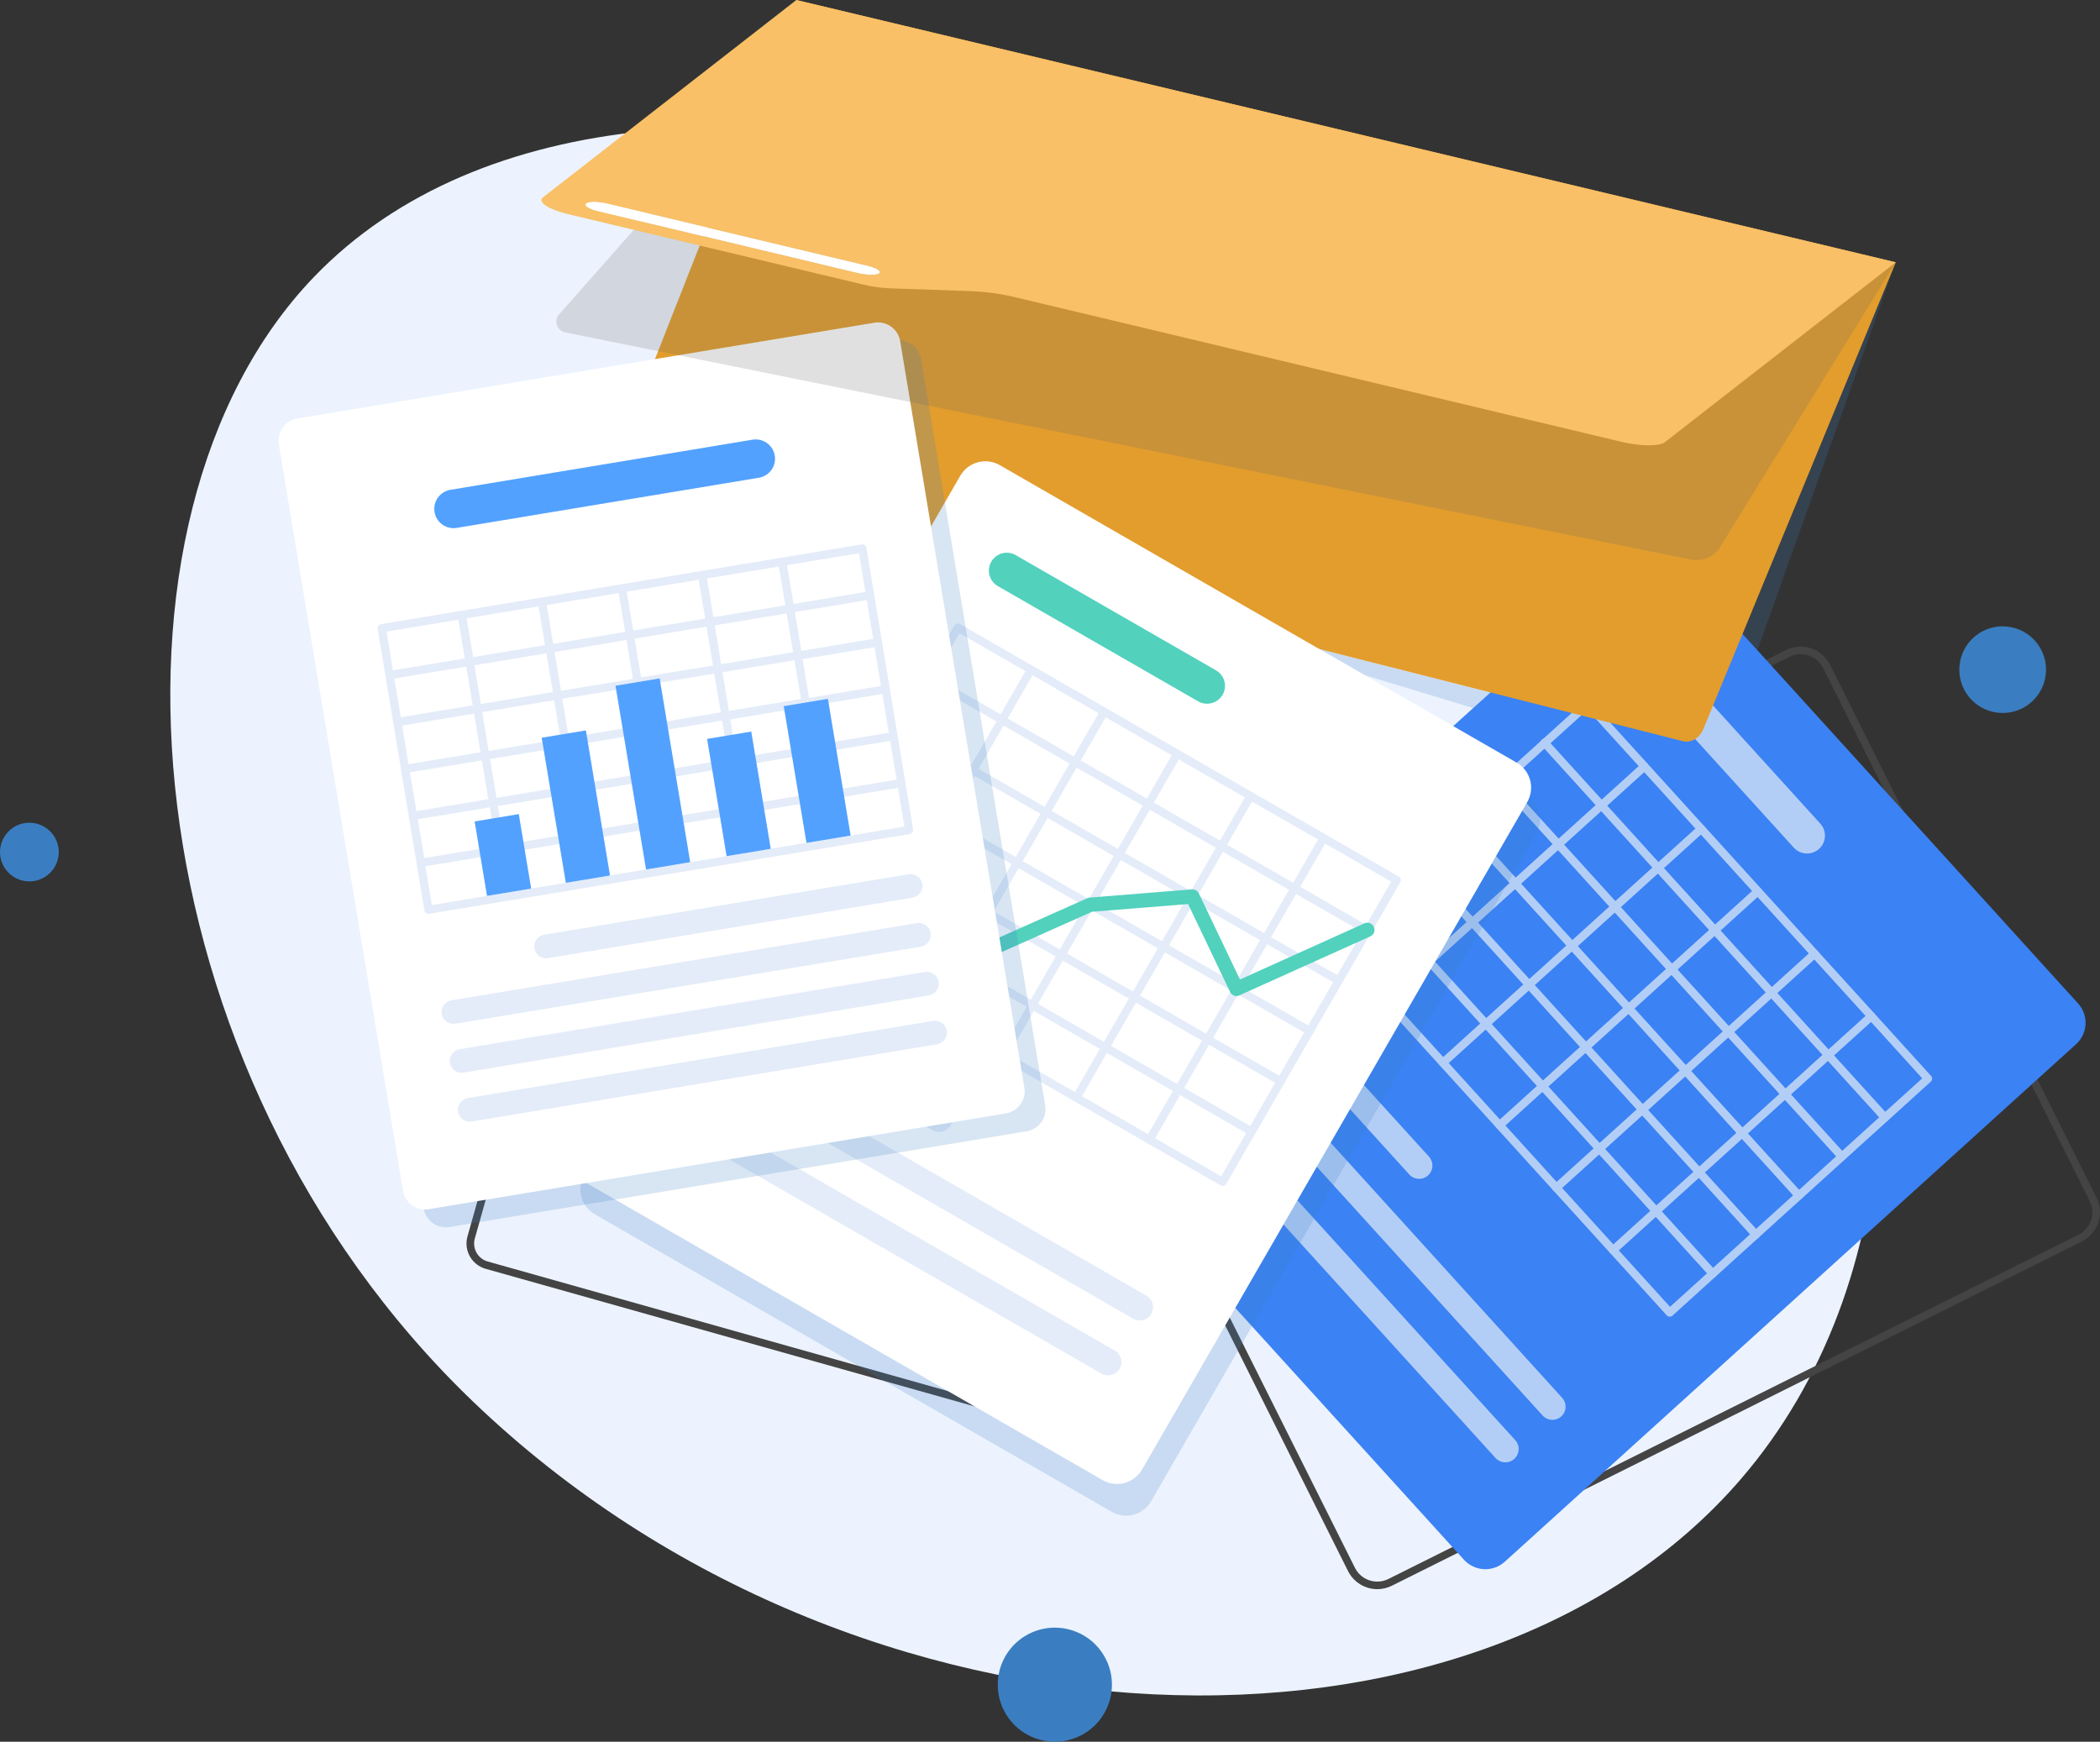 <svg width="346" height="287" viewBox="0 0 346 287" fill="none" xmlns="http://www.w3.org/2000/svg">
<rect x="0" y="0" width="346" height="287" fill="#333333" stroke="none"/>
<g clip-path="url(#clip0_5866_11337)">
<path d="M51.734 45.633C106.381 -11.181 249.22 36.997 294.312 119.149C317.027 160.544 314.346 211.641 286.945 243.584C243.394 294.384 141.498 291.926 77.933 230.945C21.123 176.44 13.495 85.39 51.734 45.633Z" fill="#ECF3FE"/>
<path d="M173.953 235.343C173.555 235.341 173.159 235.286 172.776 235.179L80.018 209.071C79.471 208.917 78.959 208.657 78.512 208.305C78.066 207.954 77.692 207.518 77.414 207.022C77.136 206.526 76.959 205.981 76.891 205.417C76.825 204.853 76.869 204.281 77.023 203.734L110.871 83.728C111.186 82.625 111.925 81.691 112.927 81.131C113.93 80.572 115.113 80.431 116.219 80.741L208.977 106.85C210.081 107.162 211.017 107.899 211.579 108.899C212.14 109.9 212.281 111.082 211.971 112.186L178.119 232.187C177.863 233.094 177.318 233.893 176.566 234.463C175.814 235.033 174.896 235.342 173.953 235.343V235.343ZM115.037 81.829C114.367 81.831 113.715 82.051 113.181 82.455C112.648 82.86 112.26 83.427 112.078 84.072L78.231 204.073C78.011 204.857 78.111 205.697 78.51 206.408C78.908 207.118 79.573 207.642 80.357 207.865L173.115 233.988C173.901 234.208 174.741 234.108 175.453 233.71C176.165 233.311 176.689 232.648 176.912 231.864L210.764 111.863L211.365 112.032L210.764 111.863C210.986 111.078 210.886 110.237 210.487 109.525C210.089 108.813 209.423 108.288 208.638 108.066L115.874 81.942C115.602 81.867 115.32 81.829 115.037 81.829V81.829Z" fill="#444444"/>
<g style="mix-blend-mode:multiply" opacity="0.2">
<path d="M245.557 114.1L242.721 116.671L224.814 111.242L217.36 106.952L245.557 114.1Z" fill="#3A7EC1"/>
</g>
<g style="mix-blend-mode:multiply" opacity="0.2">
<path d="M312.353 43.216L289.555 107.152L287.11 104.458L312.353 43.216Z" fill="#3A7EC1"/>
</g>
<path d="M226.93 261.857C226.349 261.856 225.771 261.762 225.22 261.579C224.548 261.356 223.928 261.003 223.394 260.54C222.859 260.077 222.422 259.513 222.107 258.88L178.186 171.042C177.549 169.766 177.446 168.289 177.898 166.936C178.351 165.583 179.323 164.465 180.6 163.828L294.286 107.106C294.918 106.79 295.607 106.602 296.312 106.552C297.017 106.502 297.726 106.592 298.396 106.815C299.067 107.039 299.687 107.392 300.221 107.855C300.755 108.318 301.193 108.881 301.509 109.513L345.43 197.351C346.067 198.627 346.171 200.103 345.719 201.456C345.267 202.808 344.297 203.927 343.02 204.565L229.334 261.287C228.588 261.662 227.765 261.857 226.93 261.857V261.857ZM296.685 107.789C296.046 107.789 295.417 107.939 294.846 108.225L181.16 164.946C180.179 165.435 179.433 166.293 179.086 167.331C178.738 168.37 178.817 169.503 179.305 170.483L223.232 258.321C223.472 258.808 223.806 259.242 224.216 259.599C224.625 259.956 225.102 260.228 225.617 260.4C226.132 260.572 226.677 260.64 227.219 260.6C227.761 260.56 228.29 260.414 228.774 260.168L342.46 203.447C343.439 202.956 344.183 202.097 344.53 201.06C344.876 200.022 344.797 198.89 344.31 197.91L300.389 110.072C300.044 109.386 299.516 108.808 298.861 108.405C298.207 108.002 297.454 107.788 296.685 107.789Z" fill="#444444"/>
<path d="M241.206 257.012L175.17 184.281C174.75 183.819 174.425 183.279 174.214 182.691C174.003 182.104 173.91 181.481 173.941 180.857C173.972 180.234 174.125 179.622 174.392 179.058C174.66 178.494 175.036 177.988 175.499 177.569L269.634 92.292C270.569 91.445 271.802 91.002 273.063 91.063C274.324 91.124 275.509 91.682 276.358 92.615L342.389 165.347C342.809 165.809 343.134 166.349 343.345 166.936C343.556 167.524 343.649 168.147 343.618 168.771C343.587 169.394 343.434 170.005 343.167 170.569C342.899 171.134 342.523 171.64 342.06 172.058L247.93 257.336C246.995 258.183 245.762 258.625 244.501 258.565C243.24 258.504 242.055 257.946 241.206 257.012Z" fill="#3B82F4"/>
<path d="M274.612 216.737L218.552 154.997C218.432 154.865 218.37 154.69 218.378 154.512C218.387 154.334 218.466 154.167 218.598 154.047L261.153 115.496C261.218 115.436 261.294 115.389 261.377 115.359C261.461 115.329 261.549 115.316 261.638 115.32C261.726 115.324 261.813 115.346 261.893 115.384C261.972 115.422 262.044 115.476 262.103 115.542L318.163 177.282C318.282 177.415 318.343 177.59 318.335 177.769C318.326 177.947 318.248 178.115 318.116 178.236L275.562 216.783C275.497 216.843 275.42 216.889 275.337 216.919C275.254 216.949 275.165 216.963 275.077 216.958C274.989 216.954 274.902 216.932 274.822 216.894C274.742 216.856 274.671 216.803 274.612 216.737ZM220.006 154.591L275.156 215.336L316.709 177.687L261.559 116.948L220.006 154.591Z" fill="#B3CEF6"/>
<path d="M281.701 210.312L225.646 148.572C225.584 148.507 225.536 148.431 225.505 148.347C225.473 148.263 225.459 148.174 225.462 148.085C225.466 147.995 225.487 147.907 225.525 147.826C225.562 147.745 225.616 147.672 225.682 147.612C225.749 147.552 225.827 147.506 225.911 147.476C225.996 147.446 226.085 147.434 226.175 147.439C226.264 147.444 226.351 147.467 226.432 147.507C226.512 147.546 226.584 147.602 226.643 147.669L282.702 209.409C282.822 209.545 282.883 209.723 282.871 209.904C282.86 210.085 282.777 210.254 282.641 210.374C282.504 210.494 282.326 210.554 282.145 210.543C281.964 210.531 281.795 210.448 281.675 210.312H281.701Z" fill="#B3CEF6"/>
<path d="M288.795 203.888L232.735 142.138C232.668 142.073 232.615 141.996 232.579 141.91C232.543 141.824 232.525 141.732 232.526 141.639C232.527 141.546 232.548 141.455 232.586 141.37C232.624 141.285 232.679 141.209 232.748 141.147C232.817 141.084 232.898 141.037 232.986 141.007C233.074 140.977 233.168 140.966 233.26 140.973C233.353 140.981 233.443 141.008 233.525 141.052C233.607 141.096 233.679 141.156 233.737 141.229L289.791 202.985C289.853 203.05 289.901 203.126 289.932 203.21C289.964 203.294 289.979 203.383 289.975 203.472C289.972 203.562 289.951 203.65 289.913 203.731C289.875 203.812 289.821 203.885 289.755 203.945C289.689 204.005 289.611 204.051 289.526 204.081C289.442 204.111 289.352 204.123 289.263 204.118C289.173 204.113 289.086 204.09 289.005 204.05C288.925 204.011 288.853 203.955 288.795 203.888V203.888Z" fill="#B3CEF6"/>
<path d="M295.889 197.464L239.829 135.724C239.708 135.592 239.645 135.417 239.654 135.239C239.662 135.06 239.741 134.892 239.873 134.772C240.005 134.651 240.18 134.588 240.358 134.596C240.537 134.605 240.705 134.683 240.826 134.815L296.885 196.555C297.006 196.692 297.067 196.87 297.056 197.051C297.045 197.233 296.962 197.402 296.826 197.523C296.759 197.582 296.68 197.628 296.595 197.657C296.51 197.687 296.42 197.699 296.33 197.693C296.148 197.682 295.978 197.6 295.858 197.464H295.889Z" fill="#B3CEF6"/>
<path d="M302.978 191.039L246.918 129.309C246.812 129.175 246.761 129.005 246.775 128.834C246.79 128.663 246.868 128.504 246.995 128.389C247.122 128.273 247.288 128.211 247.46 128.213C247.632 128.215 247.796 128.282 247.92 128.401L303.98 190.131C304.099 190.264 304.161 190.44 304.151 190.619C304.142 190.797 304.061 190.965 303.928 191.085C303.863 191.145 303.787 191.191 303.703 191.222C303.62 191.252 303.532 191.265 303.443 191.261C303.355 191.257 303.268 191.235 303.188 191.197C303.108 191.159 303.037 191.105 302.978 191.039Z" fill="#B3CEF6"/>
<path d="M310.072 184.615L254.012 122.875C253.945 122.81 253.892 122.733 253.856 122.647C253.82 122.561 253.802 122.469 253.803 122.376C253.805 122.283 253.825 122.192 253.863 122.107C253.901 122.022 253.957 121.946 254.026 121.884C254.094 121.821 254.175 121.774 254.264 121.744C254.352 121.714 254.445 121.703 254.538 121.71C254.631 121.718 254.721 121.745 254.803 121.789C254.885 121.833 254.957 121.893 255.014 121.966L311.069 183.701C311.189 183.833 311.252 184.008 311.244 184.186C311.236 184.365 311.157 184.533 311.025 184.653C310.96 184.713 310.883 184.759 310.8 184.789C310.716 184.819 310.628 184.833 310.539 184.828C310.361 184.82 310.193 184.742 310.072 184.61V184.615Z" fill="#B3CEF6"/>
<path d="M265.267 206.448C265.207 206.383 265.161 206.306 265.13 206.223C265.1 206.139 265.087 206.05 265.091 205.962C265.095 205.873 265.117 205.786 265.155 205.706C265.194 205.625 265.247 205.553 265.314 205.494L307.863 166.948C307.928 166.888 308.005 166.842 308.088 166.812C308.172 166.782 308.26 166.768 308.349 166.772C308.437 166.776 308.524 166.798 308.604 166.835C308.684 166.873 308.756 166.926 308.816 166.991C308.876 167.056 308.922 167.133 308.952 167.216C308.982 167.299 308.996 167.388 308.991 167.476C308.987 167.564 308.966 167.651 308.928 167.731C308.891 167.811 308.838 167.883 308.772 167.943L266.218 206.495C266.153 206.555 266.076 206.601 265.993 206.631C265.91 206.661 265.821 206.675 265.733 206.67C265.644 206.666 265.558 206.644 265.478 206.606C265.398 206.568 265.326 206.514 265.267 206.448V206.448Z" fill="#B3CEF6"/>
<path d="M255.923 196.16C255.803 196.027 255.74 195.852 255.749 195.673C255.758 195.495 255.837 195.326 255.969 195.206L298.524 156.654C298.657 156.534 298.832 156.472 299.011 156.481C299.189 156.49 299.357 156.57 299.477 156.703C299.597 156.836 299.659 157.01 299.65 157.189C299.641 157.367 299.561 157.535 299.428 157.655L256.879 196.206C256.745 196.325 256.57 196.387 256.391 196.378C256.213 196.37 256.045 196.291 255.923 196.16V196.16Z" fill="#B3CEF6"/>
<path d="M246.574 185.867C246.455 185.734 246.394 185.56 246.402 185.383C246.411 185.205 246.489 185.038 246.62 184.918L289.175 146.366C289.308 146.251 289.48 146.192 289.656 146.202C289.832 146.213 289.996 146.292 290.114 146.422C290.233 146.552 290.295 146.723 290.289 146.899C290.282 147.074 290.207 147.24 290.079 147.361L247.529 185.913C247.464 185.973 247.387 186.02 247.303 186.05C247.22 186.08 247.131 186.093 247.042 186.089C246.953 186.085 246.866 186.063 246.786 186.025C246.705 185.987 246.633 185.933 246.574 185.867V185.867Z" fill="#B3CEF6"/>
<path d="M237.24 175.579C237.18 175.513 237.134 175.436 237.103 175.353C237.073 175.269 237.06 175.18 237.064 175.092C237.068 175.003 237.09 174.916 237.128 174.836C237.167 174.755 237.22 174.684 237.286 174.624L279.836 136.078C279.968 135.957 280.143 135.894 280.321 135.902C280.5 135.91 280.668 135.989 280.789 136.121C280.909 136.253 280.973 136.428 280.964 136.606C280.956 136.785 280.877 136.953 280.745 137.073L238.191 175.625C238.125 175.685 238.049 175.731 237.966 175.761C237.883 175.791 237.794 175.805 237.706 175.8C237.617 175.796 237.531 175.774 237.451 175.736C237.371 175.698 237.299 175.645 237.24 175.579V175.579Z" fill="#B3CEF6"/>
<path d="M227.896 165.285C227.836 165.22 227.79 165.144 227.759 165.061C227.729 164.977 227.716 164.889 227.72 164.801C227.725 164.712 227.746 164.626 227.785 164.546C227.823 164.466 227.876 164.395 227.942 164.336L270.492 125.784C270.625 125.665 270.8 125.604 270.979 125.612C271.158 125.621 271.326 125.699 271.447 125.83C271.507 125.896 271.554 125.973 271.584 126.056C271.614 126.14 271.628 126.228 271.623 126.317C271.619 126.406 271.597 126.493 271.559 126.573C271.521 126.654 271.467 126.725 271.401 126.785L228.846 165.331C228.781 165.391 228.705 165.438 228.622 165.468C228.538 165.498 228.45 165.511 228.362 165.507C228.273 165.503 228.186 165.481 228.107 165.443C228.027 165.405 227.955 165.351 227.896 165.285V165.285Z" fill="#B3CEF6"/>
<path d="M295.545 139.669L269.963 111.493C269.702 111.207 269.501 110.872 269.37 110.508C269.239 110.144 269.181 109.758 269.2 109.371C269.218 108.985 269.313 108.606 269.478 108.256C269.643 107.906 269.876 107.592 270.163 107.332V107.332C270.45 107.071 270.785 106.869 271.15 106.738C271.515 106.606 271.903 106.549 272.29 106.567C272.678 106.586 273.058 106.68 273.408 106.846C273.759 107.012 274.074 107.245 274.334 107.532L299.916 135.713C300.177 135.999 300.378 136.334 300.509 136.698C300.64 137.063 300.698 137.449 300.679 137.835C300.661 138.222 300.566 138.601 300.401 138.951C300.235 139.301 300.003 139.615 299.716 139.875V139.875C299.135 140.4 298.37 140.673 297.588 140.635C296.806 140.596 296.071 140.249 295.545 139.669V139.669Z" fill="#B3CEF6"/>
<path d="M232.19 193.523L207.872 166.717C207.487 166.287 207.287 165.722 207.315 165.146C207.344 164.569 207.6 164.027 208.026 163.638V163.638C208.457 163.253 209.022 163.053 209.599 163.082C210.176 163.111 210.719 163.366 211.108 163.792L235.447 190.598C235.833 191.028 236.033 191.592 236.004 192.169C235.975 192.745 235.72 193.287 235.293 193.677V193.677C235.08 193.87 234.83 194.02 234.558 194.117C234.286 194.215 233.998 194.257 233.71 194.243C233.422 194.229 233.139 194.158 232.878 194.034C232.618 193.91 232.384 193.737 232.19 193.523V193.523Z" fill="#B3CEF6"/>
<path d="M254.151 233.229L200.131 173.731C199.745 173.302 199.544 172.738 199.572 172.161C199.6 171.585 199.854 171.043 200.28 170.653C200.709 170.266 201.274 170.064 201.852 170.092C202.429 170.12 202.972 170.375 203.362 170.801L257.382 230.325C257.769 230.754 257.97 231.319 257.941 231.896C257.912 232.473 257.656 233.015 257.228 233.403C256.796 233.786 256.23 233.982 255.654 233.949C255.077 233.916 254.537 233.658 254.151 233.229V233.229Z" fill="#B3CEF6"/>
<path d="M246.404 240.243L192.384 180.751C191.999 180.321 191.799 179.756 191.827 179.18C191.856 178.603 192.112 178.061 192.538 177.672C192.969 177.288 193.533 177.088 194.11 177.116C194.687 177.143 195.229 177.397 195.62 177.821L249.656 237.303C250.042 237.732 250.243 238.297 250.215 238.873C250.187 239.45 249.933 239.992 249.507 240.382V240.382C249.294 240.577 249.045 240.728 248.774 240.826C248.503 240.924 248.215 240.969 247.927 240.956C247.639 240.943 247.356 240.873 247.095 240.751C246.833 240.629 246.599 240.456 246.404 240.243V240.243Z" fill="#B3CEF6"/>
<path d="M131.208 0L102.076 74.009C101.362 75.636 102.133 77.729 103.582 78.114L277.247 122.125C278.593 122.469 279.939 121.7 280.622 120.196L312.353 43.226L131.208 0Z" fill="#E29D2D"/>
<g style="mix-blend-mode:multiply" opacity="0.2">
<path d="M251.367 130.89L166.201 81.87C165.66 81.558 165.062 81.356 164.443 81.275C163.823 81.194 163.194 81.236 162.59 81.398C161.987 81.56 161.421 81.839 160.926 82.219C160.43 82.6 160.015 83.074 159.703 83.615L96.256 193.6C95.944 194.14 95.742 194.737 95.66 195.356C95.579 195.975 95.621 196.604 95.783 197.207C95.945 197.809 96.225 198.374 96.606 198.869C96.987 199.364 97.461 199.779 98.003 200.091L183.168 249.11C183.71 249.423 184.307 249.626 184.927 249.707C185.547 249.788 186.176 249.747 186.78 249.585C187.384 249.423 187.949 249.143 188.445 248.763C188.94 248.382 189.355 247.907 189.667 247.366L253.113 137.381C253.742 136.289 253.912 134.991 253.584 133.774C253.257 132.557 252.459 131.52 251.367 130.89V130.89Z" fill="#3A7EC1"/>
</g>
<path d="M181.669 243.887L96.508 194.867C95.966 194.556 95.491 194.141 95.11 193.647C94.728 193.152 94.448 192.587 94.285 191.984C94.123 191.381 94.081 190.752 94.162 190.133C94.242 189.514 94.444 188.917 94.756 188.376L158.218 78.386C158.85 77.294 159.89 76.498 161.109 76.171C162.328 75.844 163.627 76.013 164.722 76.641L249.882 125.661C250.424 125.972 250.899 126.387 251.281 126.881C251.662 127.376 251.942 127.941 252.105 128.544C252.268 129.147 252.31 129.776 252.229 130.395C252.148 131.014 251.946 131.611 251.634 132.152L188.172 242.142C187.54 243.234 186.501 244.03 185.281 244.357C184.062 244.685 182.763 244.515 181.669 243.887V243.887Z" fill="white"/>
<path d="M201.112 195.329L128.814 153.714C128.738 153.67 128.671 153.611 128.617 153.541C128.563 153.471 128.523 153.391 128.501 153.306C128.478 153.22 128.472 153.132 128.483 153.044C128.495 152.956 128.524 152.872 128.568 152.795L157.247 103.073C157.292 102.996 157.35 102.929 157.421 102.876C157.491 102.822 157.571 102.782 157.656 102.76C157.741 102.737 157.831 102.731 157.918 102.742C158.006 102.754 158.09 102.783 158.167 102.827L230.47 144.442C230.623 144.532 230.735 144.679 230.781 144.85C230.828 145.022 230.804 145.205 230.716 145.36L202.037 195.083C201.946 195.238 201.798 195.35 201.625 195.397C201.452 195.443 201.267 195.418 201.112 195.329V195.329ZM130.073 152.883L201.204 193.826L229.211 145.273L158.08 104.33L130.073 152.883Z" fill="#E4ECF9"/>
<path d="M205.894 187.042L133.597 145.427C133.442 145.338 133.329 145.191 133.283 145.018C133.237 144.846 133.261 144.663 133.35 144.508C133.439 144.354 133.586 144.241 133.759 144.195C133.931 144.149 134.115 144.173 134.27 144.262L206.567 185.872C206.722 185.962 206.835 186.11 206.881 186.283C206.928 186.456 206.903 186.64 206.814 186.795C206.77 186.872 206.711 186.939 206.641 186.993C206.571 187.047 206.491 187.086 206.405 187.109C206.32 187.132 206.231 187.138 206.143 187.126C206.055 187.115 205.971 187.086 205.894 187.042V187.042Z" fill="#E4ECF9"/>
<path d="M210.672 178.755L138.374 137.14C138.298 137.096 138.231 137.037 138.177 136.967C138.123 136.897 138.083 136.817 138.061 136.732C138.038 136.646 138.032 136.557 138.043 136.47C138.055 136.382 138.084 136.298 138.128 136.221C138.172 136.145 138.231 136.078 138.301 136.024C138.371 135.97 138.451 135.931 138.536 135.908C138.622 135.885 138.711 135.879 138.799 135.891C138.886 135.902 138.971 135.931 139.047 135.975L211.345 177.59C211.421 177.634 211.489 177.693 211.542 177.763C211.596 177.833 211.636 177.913 211.659 177.998C211.681 178.084 211.687 178.173 211.676 178.26C211.664 178.348 211.636 178.432 211.591 178.509C211.547 178.585 211.488 178.652 211.418 178.706C211.348 178.76 211.268 178.799 211.183 178.822C211.097 178.845 211.008 178.851 210.921 178.839C210.833 178.828 210.748 178.799 210.672 178.755V178.755Z" fill="#E4ECF9"/>
<path d="M215.454 170.468L143.157 128.853C143.08 128.809 143.013 128.75 142.959 128.68C142.905 128.61 142.866 128.53 142.843 128.444C142.82 128.359 142.814 128.27 142.826 128.183C142.837 128.095 142.866 128.011 142.91 127.934C142.954 127.858 143.013 127.791 143.083 127.737C143.153 127.683 143.233 127.644 143.319 127.621C143.404 127.598 143.493 127.592 143.581 127.604C143.669 127.615 143.753 127.644 143.83 127.688L216.127 169.303C216.282 169.392 216.395 169.539 216.441 169.711C216.487 169.883 216.463 170.067 216.374 170.221C216.285 170.376 216.138 170.489 215.965 170.535C215.793 170.581 215.609 170.557 215.454 170.468V170.468Z" fill="#E4ECF9"/>
<path d="M220.232 162.181L147.944 120.586C147.868 120.542 147.801 120.483 147.747 120.413C147.693 120.343 147.654 120.263 147.631 120.178C147.608 120.093 147.602 120.004 147.613 119.916C147.625 119.829 147.654 119.744 147.698 119.668C147.742 119.591 147.801 119.524 147.871 119.47C147.941 119.417 148.021 119.377 148.106 119.354C148.192 119.331 148.281 119.326 148.369 119.337C148.456 119.349 148.541 119.377 148.617 119.421L220.889 161.016C221.044 161.105 221.157 161.252 221.203 161.424C221.249 161.596 221.225 161.78 221.136 161.934C221.047 162.089 220.9 162.202 220.727 162.248C220.555 162.294 220.371 162.27 220.216 162.181H220.232Z" fill="#E4ECF9"/>
<path d="M224.999 153.893L152.717 112.284C152.64 112.239 152.572 112.181 152.518 112.11C152.464 112.04 152.424 111.96 152.401 111.875C152.378 111.789 152.372 111.7 152.383 111.612C152.395 111.524 152.423 111.439 152.467 111.362C152.512 111.286 152.571 111.218 152.641 111.164C152.711 111.11 152.791 111.07 152.877 111.047C152.963 111.024 153.052 111.018 153.14 111.03C153.228 111.041 153.313 111.069 153.39 111.114L225.687 152.729C225.842 152.818 225.955 152.965 226.001 153.137C226.047 153.309 226.023 153.493 225.934 153.647C225.844 153.802 225.697 153.914 225.525 153.961C225.353 154.007 225.169 153.983 225.014 153.893H224.999Z" fill="#E4ECF9"/>
<path d="M189.066 188.391C188.989 188.348 188.921 188.289 188.867 188.219C188.812 188.15 188.772 188.07 188.749 187.984C188.726 187.899 188.719 187.81 188.73 187.722C188.742 187.634 188.77 187.55 188.814 187.473L217.499 137.756C217.543 137.679 217.602 137.612 217.672 137.558C217.742 137.504 217.822 137.465 217.908 137.442C217.993 137.419 218.082 137.413 218.17 137.425C218.257 137.436 218.342 137.465 218.418 137.509C218.495 137.553 218.562 137.612 218.616 137.682C218.67 137.752 218.709 137.832 218.732 137.917C218.755 138.003 218.761 138.092 218.749 138.179C218.738 138.267 218.709 138.351 218.665 138.428L189.985 188.145C189.941 188.222 189.882 188.289 189.812 188.342C189.742 188.396 189.662 188.436 189.577 188.459C189.491 188.481 189.402 188.487 189.314 188.476C189.227 188.464 189.142 188.436 189.066 188.391V188.391Z" fill="#E4ECF9"/>
<path d="M177.014 181.459C176.937 181.415 176.869 181.356 176.815 181.285C176.761 181.215 176.721 181.135 176.698 181.049C176.675 180.963 176.669 180.873 176.681 180.785C176.693 180.697 176.723 180.612 176.768 180.535L205.447 130.818C205.492 130.742 205.55 130.674 205.621 130.621C205.691 130.567 205.771 130.528 205.856 130.505C205.941 130.482 206.031 130.476 206.118 130.487C206.206 130.499 206.29 130.528 206.367 130.572C206.443 130.616 206.511 130.675 206.564 130.745C206.618 130.815 206.658 130.895 206.681 130.98C206.704 131.065 206.709 131.154 206.698 131.242C206.686 131.329 206.658 131.414 206.613 131.49L177.934 181.208C177.89 181.285 177.832 181.352 177.762 181.406C177.692 181.461 177.612 181.501 177.526 181.524C177.441 181.547 177.352 181.554 177.264 181.543C177.176 181.531 177.091 181.503 177.014 181.459V181.459Z" fill="#E4ECF9"/>
<path d="M164.963 174.521C164.886 174.477 164.819 174.418 164.765 174.348C164.712 174.278 164.672 174.198 164.649 174.113C164.626 174.028 164.62 173.939 164.632 173.851C164.644 173.764 164.672 173.679 164.716 173.603L193.396 123.88C193.485 123.725 193.633 123.612 193.806 123.565C193.978 123.518 194.163 123.542 194.318 123.631C194.473 123.721 194.587 123.868 194.634 124.04C194.68 124.213 194.657 124.397 194.567 124.553L165.883 174.275C165.838 174.352 165.78 174.419 165.709 174.472C165.639 174.526 165.559 174.566 165.474 174.588C165.388 174.611 165.299 174.617 165.212 174.606C165.124 174.594 165.04 174.565 164.963 174.521V174.521Z" fill="#E4ECF9"/>
<path d="M152.912 167.584C152.758 167.494 152.646 167.347 152.6 167.175C152.554 167.003 152.577 166.82 152.665 166.665L181.335 116.948C181.424 116.793 181.571 116.679 181.744 116.633C181.917 116.586 182.101 116.61 182.257 116.699C182.412 116.788 182.526 116.935 182.572 117.108C182.619 117.281 182.595 117.465 182.506 117.62L153.826 167.338C153.736 167.49 153.59 167.601 153.419 167.647C153.248 167.693 153.066 167.67 152.912 167.584V167.584Z" fill="#E4ECF9"/>
<path d="M140.866 160.651C140.711 160.561 140.597 160.414 140.55 160.241C140.503 160.068 140.526 159.884 140.614 159.728L169.299 110.01C169.388 109.856 169.535 109.743 169.707 109.697C169.88 109.651 170.063 109.675 170.218 109.764C170.373 109.853 170.486 110 170.532 110.172C170.578 110.345 170.554 110.528 170.465 110.683L141.78 160.4C141.692 160.554 141.546 160.667 141.375 160.714C141.203 160.761 141.02 160.739 140.866 160.651Z" fill="#E4ECF9"/>
<path d="M197.403 115.563L164.408 96.577C164.072 96.384 163.777 96.127 163.541 95.821C163.304 95.514 163.131 95.164 163.03 94.79C162.929 94.416 162.904 94.026 162.954 93.643C163.005 93.259 163.13 92.889 163.325 92.554V92.554C163.517 92.218 163.774 91.924 164.081 91.687C164.388 91.451 164.739 91.278 165.113 91.177C165.487 91.076 165.878 91.051 166.262 91.101C166.646 91.151 167.016 91.277 167.352 91.471L200.352 110.457C201.03 110.848 201.525 111.492 201.728 112.247C201.932 113.002 201.826 113.807 201.436 114.485C201.044 115.162 200.399 115.655 199.643 115.857C198.886 116.059 198.081 115.953 197.403 115.563V115.563Z" fill="#52D1BD"/>
<path d="M153.636 186.205L122.26 168.138C121.757 167.847 121.389 167.369 121.238 166.809C121.087 166.248 121.164 165.65 121.453 165.147C121.744 164.644 122.223 164.277 122.785 164.127C123.346 163.977 123.944 164.056 124.448 164.346L155.84 182.413C156.344 182.703 156.712 183.181 156.863 183.742C157.014 184.303 156.936 184.901 156.646 185.405V185.405C156.502 185.656 156.31 185.876 156.08 186.052C155.85 186.228 155.588 186.357 155.308 186.432C155.028 186.506 154.736 186.524 154.45 186.486C154.163 186.447 153.886 186.352 153.636 186.205Z" fill="#E4ECF9"/>
<path d="M186.693 217.286L117.025 177.185C116.522 176.895 116.155 176.418 116.004 175.858C115.853 175.298 115.93 174.701 116.219 174.198V174.198C116.362 173.948 116.553 173.729 116.781 173.553C117.009 173.378 117.27 173.249 117.548 173.174C117.827 173.099 118.117 173.08 118.403 173.117C118.688 173.155 118.964 173.248 119.213 173.393L188.881 213.494C189.131 213.637 189.35 213.828 189.526 214.056C189.702 214.284 189.831 214.544 189.906 214.822C189.981 215.1 190 215.39 189.963 215.676C189.925 215.961 189.832 216.236 189.687 216.485C189.396 216.988 188.917 217.355 188.356 217.505C187.794 217.655 187.196 217.576 186.693 217.286Z" fill="#E4ECF9"/>
<path d="M181.473 226.338L111.806 186.236C111.303 185.945 110.936 185.467 110.785 184.907C110.633 184.346 110.711 183.749 110.999 183.245V183.245C111.291 182.742 111.769 182.375 112.33 182.224C112.892 182.074 113.49 182.151 113.994 182.439L183.662 222.54C183.912 222.683 184.131 222.874 184.307 223.102C184.483 223.33 184.612 223.591 184.687 223.869C184.762 224.147 184.781 224.437 184.744 224.722C184.706 225.008 184.613 225.283 184.468 225.532V225.532C184.177 226.034 183.698 226.401 183.137 226.552C182.576 226.703 181.978 226.626 181.473 226.338V226.338Z" fill="#E4ECF9"/>
<path d="M203.742 164.13C203.519 164.13 203.3 164.066 203.111 163.947C202.922 163.829 202.771 163.659 202.673 163.458L195.754 148.967L179.937 150.235L158.511 159.789C158.231 159.913 157.914 159.923 157.626 159.818C157.339 159.713 157.103 159.5 156.97 159.225L150.05 144.734L134.162 146.089C134.004 146.108 133.844 146.096 133.691 146.052C133.538 146.008 133.396 145.934 133.272 145.834C133.149 145.734 133.047 145.61 132.972 145.47C132.898 145.33 132.852 145.176 132.839 145.018C132.825 144.859 132.844 144.7 132.894 144.549C132.943 144.398 133.023 144.259 133.128 144.14C133.233 144.02 133.36 143.923 133.504 143.854C133.647 143.785 133.803 143.746 133.961 143.739L150.667 142.317C150.906 142.297 151.146 142.35 151.354 142.469C151.562 142.588 151.729 142.768 151.833 142.984L158.603 157.167L179.151 148.003C179.273 147.948 179.403 147.913 179.537 147.9L196.365 146.551C196.604 146.531 196.843 146.584 197.05 146.703C197.257 146.822 197.424 147.002 197.526 147.218L204.297 161.401L224.757 152.164C224.9 152.093 225.055 152.052 225.213 152.042C225.372 152.033 225.531 152.055 225.681 152.109C225.831 152.162 225.968 152.245 226.085 152.353C226.202 152.46 226.296 152.59 226.361 152.735C226.427 152.88 226.462 153.036 226.466 153.195C226.469 153.354 226.44 153.512 226.381 153.659C226.322 153.807 226.234 153.941 226.122 154.053C226.009 154.166 225.876 154.255 225.728 154.314L204.215 164.007C204.067 164.081 203.906 164.123 203.742 164.13V164.13Z" fill="#52D1BD"/>
<g style="mix-blend-mode:multiply" opacity="0.2">
<path d="M151.751 59.159C151.588 58.191 151.048 57.327 150.249 56.757C149.45 56.186 148.456 55.956 147.487 56.116L52.397 71.895C51.428 72.058 50.564 72.598 49.994 73.396C49.423 74.195 49.191 75.186 49.351 76.154L69.811 199.142C69.972 200.11 70.512 200.976 71.311 201.547C72.111 202.119 73.105 202.35 74.075 202.19L169.16 186.406C169.64 186.327 170.099 186.154 170.512 185.897C170.925 185.64 171.283 185.305 171.566 184.91C171.849 184.515 172.051 184.068 172.161 183.594C172.271 183.121 172.286 182.631 172.206 182.152L151.751 59.159Z" fill="#3A7EC1"/>
</g>
<path d="M165.729 183.465L70.659 199.244C70.179 199.324 69.688 199.309 69.214 199.199C68.74 199.09 68.292 198.888 67.896 198.605C67.5 198.323 67.163 197.965 66.906 197.552C66.648 197.14 66.475 196.681 66.395 196.201L45.94 73.214C45.86 72.734 45.875 72.244 45.985 71.77C46.094 71.297 46.296 70.849 46.579 70.454C46.862 70.058 47.22 69.722 47.633 69.465C48.046 69.208 48.506 69.034 48.986 68.955L144.056 53.176C144.535 53.096 145.026 53.111 145.5 53.221C145.974 53.331 146.421 53.532 146.817 53.815C147.212 54.098 147.548 54.456 147.805 54.868C148.062 55.281 148.235 55.739 148.314 56.219L168.775 179.212C168.935 180.179 168.704 181.171 168.133 181.968C167.562 182.766 166.697 183.304 165.729 183.465V183.465Z" fill="white"/>
<path d="M125.034 78.72L75.251 86.986C74.839 87.054 74.418 87.041 74.01 86.946C73.604 86.852 73.219 86.678 72.88 86.435C72.54 86.192 72.251 85.884 72.031 85.53C71.81 85.175 71.662 84.781 71.594 84.369V84.369C71.457 83.538 71.655 82.686 72.145 82.001C72.635 81.315 73.377 80.851 74.209 80.71L123.991 72.449C124.824 72.311 125.678 72.509 126.365 73C127.051 73.491 127.515 74.234 127.653 75.066V75.066C127.722 75.478 127.708 75.899 127.613 76.305C127.519 76.712 127.345 77.096 127.102 77.435C126.858 77.775 126.55 78.063 126.196 78.283C125.841 78.503 125.446 78.652 125.034 78.72V78.72Z" fill="#52A1FF"/>
<path d="M141.965 89.701L62.789 102.842C62.7 102.856 62.615 102.887 62.539 102.933C62.463 102.98 62.396 103.042 62.344 103.114C62.291 103.187 62.253 103.269 62.233 103.356C62.212 103.443 62.209 103.534 62.224 103.622L69.929 150.014C69.944 150.102 69.975 150.187 70.022 150.262C70.069 150.338 70.131 150.404 70.204 150.456C70.276 150.508 70.358 150.545 70.445 150.565C70.532 150.585 70.622 150.588 70.71 150.573L149.891 137.432C150.07 137.402 150.229 137.302 150.334 137.155C150.439 137.008 150.481 136.825 150.451 136.647L142.746 90.26C142.716 90.083 142.617 89.925 142.47 89.82C142.324 89.715 142.143 89.672 141.965 89.701V89.701ZM118.761 117.384L106.905 119.355L105.821 112.966L117.677 110.996L118.761 117.384ZM119.039 110.775L130.895 108.784L131.958 115.178L120.102 117.143L119.039 110.775ZM105.621 111.622L104.558 105.233L116.409 103.263L117.472 109.656L105.621 111.622ZM104.28 111.863L92.429 113.828L91.366 107.44L103.217 105.469L104.28 111.863ZM104.506 113.202L105.564 119.56L93.708 121.53L92.645 115.137L104.506 113.202ZM92.368 121.766L80.511 123.737L79.448 117.343L91.304 115.378L92.368 121.766ZM79.171 123.957L67.294 125.923L66.267 119.56L78.118 117.594L79.171 123.957ZM79.392 125.302L80.455 131.69L68.604 133.656L67.541 127.257L79.392 125.302ZM80.738 125.076L92.588 123.111L93.652 129.499L81.801 131.464L80.738 125.076ZM93.934 122.885L105.785 120.92L106.849 127.308L94.998 129.273L93.934 122.885ZM107.07 128.652L108.133 135.041L96.282 137.006L95.219 130.618L107.07 128.652ZM108.416 128.427L120.266 126.461L121.33 132.85L109.479 134.815L108.416 128.427ZM108.195 127.087L107.131 120.694L118.982 118.729L120.046 125.117L108.195 127.087ZM120.328 118.534L132.179 116.563L133.242 122.952L121.391 124.922L120.328 118.534ZM133.525 116.342L145.376 114.346L146.439 120.74L134.588 122.705L133.525 116.342ZM133.299 114.998L132.236 108.61L144.092 106.644L145.15 113.033L133.299 114.998ZM132.02 107.245L130.956 100.856L142.807 98.886L143.871 105.274L132.02 107.245ZM130.674 107.47L118.823 109.436L117.76 103.047L129.605 101.087L130.674 107.47ZM117.534 101.703L116.475 95.314L128.326 93.349L129.39 99.737L117.534 101.703ZM116.193 101.929L104.337 103.894L103.253 97.495L115.104 95.53L116.193 101.929ZM102.996 104.12L91.145 106.085L90.082 99.696L101.933 97.731L102.996 104.12ZM89.799 106.311L77.943 108.271L76.88 101.882L88.731 99.912L89.799 106.311ZM90.02 107.65L91.083 114.038L79.232 116.009L78.169 109.62L90.02 107.65ZM77.881 116.224L66.03 118.195L64.967 111.801L76.818 109.836L77.881 116.224ZM68.835 135L80.691 133.029L81.749 139.423L69.899 141.388L68.835 135ZM82.032 132.809L93.878 130.849L94.936 137.237L83.085 139.202L82.032 132.809ZM95.172 138.571L96.236 144.965L84.38 146.93L83.321 140.542L95.172 138.571ZM96.518 138.351L108.369 136.38L109.417 142.774L97.561 144.739L96.518 138.351ZM109.71 136.16L121.566 134.194L122.619 140.598L110.763 142.563L109.71 136.16ZM122.907 133.969L134.763 132.003L135.826 138.392L123.97 140.357L122.907 133.969ZM122.686 132.629L121.612 126.23L133.463 124.265L134.527 130.654L122.686 132.629ZM134.819 124.045L146.67 122.079L147.734 128.468L135.873 130.438L134.819 124.045ZM142.592 97.541L130.736 99.512L129.672 93.118L141.528 91.153L142.592 97.541ZM75.513 102.113L76.577 108.502L64.726 110.462L63.698 104.073L75.513 102.113ZM70.094 142.743L81.945 140.773L83.008 147.161L71.157 149.132L70.094 142.743ZM137.157 138.166L136.093 131.777L147.944 129.822L149.008 136.211L137.157 138.166Z" fill="#E4ECF9"/>
<path d="M85.478 134.146L78.201 135.354L80.241 147.624L87.518 146.416L85.478 134.146Z" fill="#52A1FF"/>
<path d="M96.53 120.354L89.253 121.561L93.228 145.469L100.506 144.262L96.53 120.354Z" fill="#52A1FF"/>
<path d="M108.687 111.785L101.41 112.993L106.445 143.273L113.722 142.066L108.687 111.785Z" fill="#52A1FF"/>
<path d="M123.779 120.547L116.502 121.754L119.714 141.075L126.991 139.868L123.779 120.547Z" fill="#52A1FF"/>
<path d="M136.407 115.154L129.13 116.361L132.875 138.887L140.152 137.679L136.407 115.154Z" fill="#52A1FF"/>
<path d="M150.354 147.91L90.303 157.881C89.79 157.965 89.264 157.843 88.841 157.541C88.419 157.239 88.133 156.782 88.047 156.269V156.269C88.005 156.016 88.013 155.756 88.071 155.505C88.129 155.255 88.236 155.018 88.386 154.809C88.536 154.599 88.725 154.422 88.944 154.286C89.163 154.15 89.406 154.058 89.66 154.017L149.712 144.052C150.224 143.967 150.749 144.088 151.171 144.39C151.594 144.691 151.88 145.147 151.967 145.658V145.658C152.051 146.17 151.929 146.695 151.627 147.117C151.324 147.54 150.866 147.825 150.354 147.91V147.91Z" fill="#E4ECF9"/>
<path d="M151.694 155.992L75.035 168.687C74.523 168.772 73.999 168.65 73.576 168.349C73.153 168.048 72.867 167.592 72.78 167.081C72.696 166.569 72.818 166.044 73.12 165.622C73.423 165.199 73.881 164.914 74.393 164.828L151.052 152.108C151.306 152.065 151.566 152.073 151.816 152.131C152.067 152.188 152.304 152.295 152.513 152.444C152.723 152.593 152.901 152.782 153.037 153C153.173 153.218 153.265 153.461 153.307 153.714V153.714C153.353 153.97 153.347 154.232 153.291 154.485C153.234 154.738 153.128 154.978 152.978 155.19C152.828 155.402 152.637 155.582 152.417 155.72C152.196 155.857 151.951 155.95 151.694 155.992V155.992Z" fill="#E4ECF9"/>
<path d="M153.035 164.018L76.376 176.743C75.863 176.828 75.338 176.706 74.915 176.404C74.492 176.102 74.207 175.644 74.121 175.132V175.132C74.079 174.879 74.088 174.62 74.146 174.37C74.204 174.119 74.312 173.883 74.462 173.675C74.611 173.466 74.801 173.289 75.019 173.153C75.237 173.018 75.48 172.926 75.734 172.885L152.393 160.159C152.647 160.117 152.906 160.126 153.156 160.184C153.407 160.242 153.643 160.349 153.852 160.499C154.061 160.649 154.238 160.838 154.374 161.056C154.51 161.274 154.601 161.517 154.643 161.77V161.77C154.728 162.281 154.606 162.805 154.304 163.226C154.003 163.648 153.546 163.932 153.035 164.018V164.018Z" fill="#E4ECF9"/>
<path d="M154.376 172.074L77.712 184.799C77.458 184.841 77.199 184.833 76.948 184.774C76.698 184.716 76.462 184.609 76.253 184.459C76.044 184.31 75.866 184.12 75.731 183.902C75.595 183.684 75.504 183.442 75.462 183.188C75.377 182.677 75.499 182.152 75.8 181.73C76.101 181.308 76.558 181.022 77.07 180.936L153.734 168.215C154.245 168.13 154.77 168.252 155.191 168.553C155.613 168.854 155.898 169.31 155.984 169.821V169.821C156.069 170.333 155.947 170.857 155.646 171.279C155.344 171.701 154.888 171.987 154.376 172.074V172.074Z" fill="#E4ECF9"/>
<g style="mix-blend-mode:multiply" opacity="0.2">
<path d="M312.353 43.216L283.488 90.003C282.995 90.862 282.236 91.538 281.326 91.928C280.415 92.319 279.402 92.403 278.439 92.169L93.066 54.761C92.778 54.692 92.511 54.554 92.289 54.359C92.067 54.163 91.895 53.917 91.789 53.641C91.684 53.364 91.647 53.066 91.682 52.773C91.718 52.479 91.824 52.198 91.993 51.955L131.506 7.184L312.353 43.216Z" fill="#666666"/>
</g>
<path d="M98.522 34.78C97.027 34.426 96.164 33.862 96.595 33.528C97.027 33.194 98.583 33.21 100.078 33.569L142.931 43.791C144.426 44.15 145.289 44.709 144.857 45.043C144.426 45.376 142.869 45.361 141.374 45.007L98.522 34.78ZM312.353 43.216L131.208 0L91.541 30.901L89.439 32.538C88.479 33.282 90.395 34.529 93.719 35.319L142.263 46.9C143.7 47.246 145.168 47.451 146.645 47.511L160.062 47.973C162.525 48.079 164.971 48.423 167.367 48.999L267.168 72.808C270.214 73.537 273.399 73.573 274.273 72.89L312.353 43.226" fill="#F9C067"/>
<path d="M142.931 43.791L100.078 33.569C98.583 33.21 97.027 33.194 96.595 33.528C96.164 33.861 97.027 34.426 98.522 34.78L141.374 45.007C142.869 45.361 144.426 45.376 144.857 45.043C145.289 44.709 144.426 44.15 142.931 43.791" fill="white"/>
<path d="M179.089 285.363C183.384 282.444 184.497 276.6 181.575 272.31C178.653 268.019 172.802 266.908 168.508 269.827C164.213 272.746 163.1 278.59 166.022 282.88C168.944 287.17 174.794 288.282 179.089 285.363Z" fill="#3A7EC1"/>
<path d="M9.642 139.782C9.764 140.73 9.602 141.693 9.176 142.55C8.751 143.406 8.08 144.116 7.25 144.592C6.42 145.068 5.468 145.287 4.513 145.222C3.558 145.157 2.644 144.81 1.886 144.226C1.129 143.642 0.561 142.847 0.256 141.941C-0.049 141.035 -0.079 140.059 0.171 139.136C0.422 138.214 0.94 137.386 1.661 136.757C2.382 136.129 3.273 135.728 4.222 135.605C5.495 135.442 6.781 135.791 7.797 136.574C8.813 137.357 9.477 138.511 9.642 139.782Z" fill="#3A7EC1"/>
<path d="M337.068 111.113C337.494 107.194 334.658 103.673 330.735 103.248C326.812 102.823 323.286 105.655 322.861 109.574C322.435 113.493 325.271 117.015 329.194 117.44C333.117 117.865 336.643 115.032 337.068 111.113Z" fill="#3A7EC1"/>
</g>
<defs>
<clipPath id="clip0_5866_11337">
<rect width="346" height="287" fill="white"/>
</clipPath>
</defs>
</svg>
